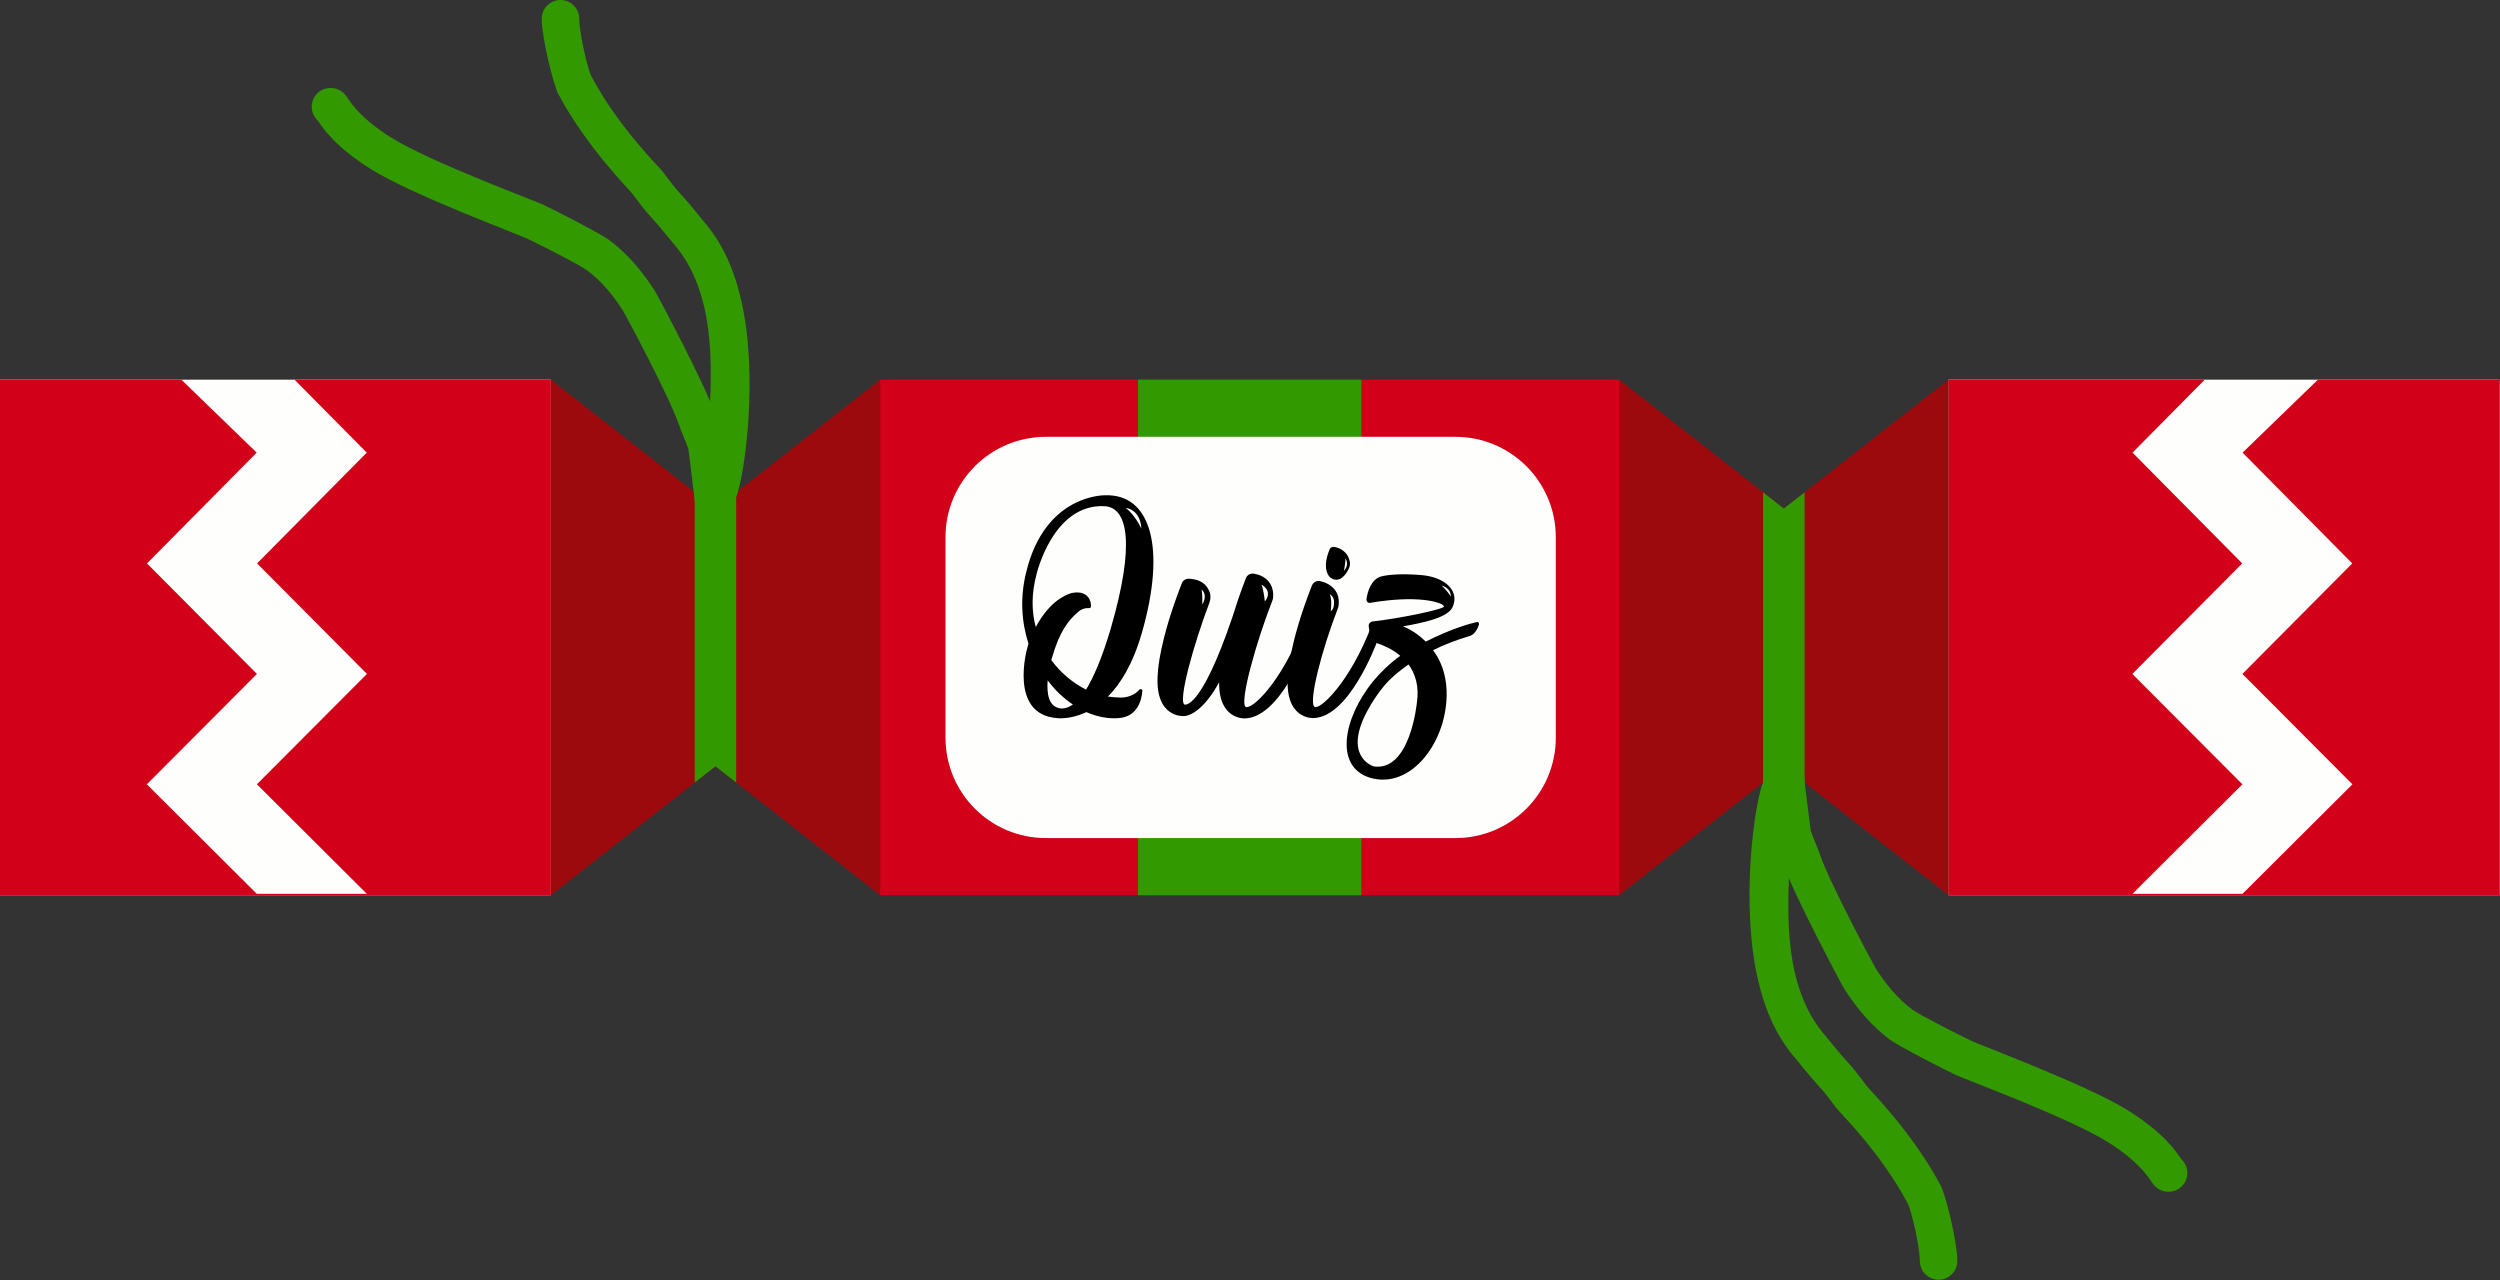 <svg xmlns="http://www.w3.org/2000/svg" viewBox="0 0 3332 1706" xml:space="preserve" style="fill-rule:evenodd;clip-rule:evenodd;stroke-linejoin:round;stroke-miterlimit:2"><rect x="0" y="0" width="3332" height="1706" fill="#333333" stroke="none"/><path style="fill:#fefffd" d="M0 506.06h734.124v687.059H0z"/><clipPath id="a"><path d="M0 506.06h734.124v687.059H0z"/></clipPath><g clip-path="url(#a)"><path d="m392.572 506.06 96.227 97.198-146.183 147.658 146.437 147.297-146.657 147.124 146.419 145.883H342.158l-146.419-145.883 146.657-147.124-146.437-147.297 146.183-147.658-100.394-97.198H0v687.058h734.124V506.06H392.572Z" style="fill:#d20018"/></g><path style="fill:#fefffd" d="M2596.91 506.06h734.124v687.059H2596.91z"/><path d="m2938.47 506.06-96.227 97.198 146.183 147.658-146.438 147.297 146.657 147.124-146.418 145.883h146.657l146.418-145.883-146.657-147.124 146.438-147.297L2988.9 603.258l100.393-97.198h241.748v687.058h-734.123V506.06h341.552Z" style="fill:#d20018"/><path d="m953.563 677.824 219.439-171.764v687.058l-219.439-171.764-219.439 171.764V506.06l219.439 171.764Z" style="fill:#9d0a0e"/><clipPath id="b"><path d="m953.563 677.824 219.439-171.764v687.058l-219.439-171.764-219.439 171.764V506.06l219.439 171.764Z"/></clipPath><g clip-path="url(#b)"><path style="fill:#390" d="M925.93 655.785h55.265v387.607H925.93z"/></g><path d="m2377.47 677.824 219.44-171.764v687.058l-219.44-171.764-219.439 171.764V506.06l219.439 171.764Z" style="fill:#9d0a0e"/><clipPath id="c"><path d="m2377.47 677.824 219.44-171.764v687.058l-219.44-171.764-219.439 171.764V506.06l219.439 171.764Z"/></clipPath><g clip-path="url(#c)"><path style="fill:#390" d="M2349.84 655.785h55.265v387.607h-55.265z"/></g><path style="fill:#d20018" d="M1173 506.06h985.033v687.059H1173z"/><path style="fill:#390" d="M1516.72 506.06h297.592v687.059H1516.72z"/><path d="M2073.55 715.899c0-73.786-59.905-133.691-133.691-133.691H1393.86c-73.786 0-133.691 59.905-133.691 133.691v267.38c0 73.786 59.905 133.691 133.691 133.691h545.999c73.786 0 133.691-59.905 133.691-133.691v-267.38Z" style="fill:#fefffd"/><path d="M423.434 160.54c6.575 9.777 22.631 34.55 70.931 64.927 53.117 33.408 195.202 86.456 208.218 92.553 14.432 6.76 68.724 34.18 79.493 42.023 19.219 13.997 35.972 34.721 48.446 54.402 3.454 5.45 62.873 116.964 74.578 152.077 3.807 11.419 8.868 21.202 12.426 32.304l.094.624c2.145 15.066 9.855 80.56 9.855 80.56 1.614 13.703 14.05 23.518 27.753 21.903 13.703-1.614 23.518-14.049 21.903-27.753 0 0-10.474-85.706-11.35-88.567-3.699-12.086-9.145-22.579-13.247-34.883-12.543-37.627-76.079-157.191-79.78-163.031-15.677-24.735-37.089-50.462-61.242-68.053-11.912-8.676-71.755-39.407-87.72-46.885-12.665-5.932-151.122-57.091-202.807-89.598-46.748-29.402-56.9-52.497-60.723-56.774-7.166-8.018-14.676-9.122-19.803-9.122-13.798 0-25 11.202-25 25 0 7.221 3.069 13.732 7.975 18.293Zm15.62 6.669.09.003-.797-.061.707.058Zm-1.432-.118.22.018-.832-.105.612.087Zm-1.458-.209.328.047-.712-.127.384.08Zm-1.483-.31.25.053-.362-.084.112.031Z" style="fill:#390"/><path d="M936.948 630.243c-7.277 5.155-11.556 14.049-10.374 23.51 2.317 18.549 12.549 25.105 16.86 27.089 7.918 3.643 26.791 6.282 36.975-16.511 11.662-26.099 31.662-164.115 6.585-267.87-16.318-67.512-43.508-94.38-56.806-110.812-27.657-34.174-22.6-23.999-46.817-56.742-4.754-6.428-58.748-58.804-94.956-126.821-5.293-9.942-16.203-57.522-16.411-77.349C771.859 10.94 760.54-.144 746.743.001c-13.797.145-24.881 11.464-24.736 25.262.27 25.766 15.394 87.397 22.272 100.319 37.889 71.173 93.918 126.331 98.892 133.057 24.934 33.712 19.675 23.279 48.15 58.465 10.951 13.531 33.634 35.507 47.072 91.104 17.964 74.326 4.267 183.887-1.445 222.035ZM2907.35 1545.05c-6.575-9.777-22.631-34.549-70.931-64.927-53.117-33.408-195.201-86.456-208.218-92.553-14.432-6.76-68.724-34.179-79.493-42.022-19.218-13.997-35.972-34.722-48.446-54.403-3.454-5.45-62.873-116.964-74.578-152.076-3.807-11.419-8.868-21.202-12.426-32.305l-.094-.624c-2.144-15.065-9.855-80.559-9.855-80.559-1.614-13.703-14.05-23.518-27.753-21.904-13.703 1.614-23.517 14.05-21.903 27.753 0 0 10.474 85.707 11.35 88.568 3.699 12.085 9.145 22.578 13.247 34.883 12.543 37.626 76.079 157.191 79.78 163.031 15.677 24.734 37.089 50.461 61.242 68.052 11.912 8.676 71.756 39.407 87.72 46.885 12.666 5.933 151.122 57.092 202.808 89.599 46.747 29.401 56.9 52.496 60.722 56.774 7.166 8.017 14.676 9.122 19.803 9.122 13.798 0 25-11.202 25-25 0-7.222-3.068-13.733-7.975-18.294Zm-11.497-6.084.362.084-.112-.032-.25-.052Zm-1.561-.305.713.127-.385-.08-.328-.047Zm-1.35-.18.832.106-.612-.088-.22-.018Zm-1.302-.102.797.06-.707-.058-.09-.002Z" style="fill:#390"/><path d="M2393.84 1075.35c7.277-5.155 11.556-14.049 10.374-23.51-2.317-18.549-12.549-25.105-16.86-27.088-7.918-3.643-26.791-6.282-36.975 16.51-11.662 26.099-31.662 164.116-6.584 267.87 16.317 67.513 43.507 94.38 56.805 110.812 27.657 34.175 22.6 23.999 46.817 56.743 4.754 6.427 58.748 58.803 94.956 126.82 5.293 9.943 16.203 57.523 16.411 77.349.145 13.797 11.464 24.881 25.261 24.736 13.797-.145 24.881-11.464 24.736-25.261-.27-25.767-15.393-87.398-22.272-100.319-37.889-71.174-93.918-126.332-98.892-133.057-24.934-33.713-19.675-23.279-48.15-58.465-10.951-13.532-33.634-35.507-47.072-91.105-17.964-74.325-4.267-183.886 1.445-222.035Z" style="fill:#390"/><g><path d="M1522.53 920.867c.441-2.207-2.206-3.089-3.971-1.765-9.266 11.031-23.828 10.59-24.269 10.59-5.736 0-11.472-.442-17.65-1.324 16.768-16.768 33.535-43.684 45.449-85.603 32.211-112.518 11.914-184.442-48.979-182.677 0 0-80.307-2.206-105.459 102.811-8.383 33.535-6.177 66.188 3.089 94.869-.441 2.206-1.324 4.412-1.765 6.619 0 0-24.71 87.367 39.271 92.662 0 0 17.209 2.648 39.713-7.942 14.12 6.177 29.122 9.266 43.684 7.942 24.71-2.206 30.005-24.269 30.887-36.182Zm-1.324-216.213s-7.501-17.209-20.738-27.799c0 0 19.415 1.765 20.738 27.799Zm-107.223 239.599c-16.768-1.765-18.974-20.298-17.65-37.506 9.707 13.237 21.18 23.827 33.535 32.211-7.943 5.736-13.679 5.295-15.885 5.295Zm33.535-25.151c-17.65-8.825-33.977-22.504-46.332-39.272.442-2.206.883-3.088.883-3.088 10.149-35.3 21.621-49.42 33.976-60.452 5.295-4.853 11.031-6.177 15.003-5.736 1.323.441 3.088-.882 3.088-2.647-.441-15.444-12.355-20.298-25.151-17.65-6.619 1.323-15.002 6.618-19.415 9.707-8.384 6.178-19.415 17.65-29.122 35.741-5.737-21.18-5.737-44.566.882-69.717 0 0 21.621-94.869 90.898-91.339 31.328 1.765 40.595 51.185 8.383 162.38-11.913 40.595-23.386 66.188-33.093 82.073ZM1577.25 954.402s21.621 2.206 47.655-45.008c-.882 50.303 34.418 48.096 34.418 48.096 46.331-1.323 81.19-93.103 86.485-106.782.441-1.324.882-3.089.882-4.854 0-4.854-2.206-9.266-3.971-12.796-1.324-2.648-4.854-2.206-5.736.441-29.564 77.66-69.718 113.401-76.778 108.548-8.384-5.737 13.679-85.603 35.3-140.759.883-1.765 1.324-3.971 1.324-5.736 1.324-18.533-11.473-28.682-25.151-30.888-4.854-.882-9.267 1.324-11.032 5.736-7.501 18.974-13.237 36.624-18.091 52.068-42.801 126.197-63.981 116.49-63.981 116.49-8.384-5.736 12.355-80.308 33.094-135.023 2.206-5.736 2.206-11.913-.442-17.208-5.295-11.473-15.885-15.003-27.357-15.444-3.53 0-7.06 2.206-8.384 5.295-30.887 78.542-32.211 119.137-32.211 119.137-5.736 61.334 33.976 58.687 33.976 58.687Zm108.548-152.673s-1.324-14.561-4.413-22.504c0 0 15.885 7.943 4.413 22.504Zm-83.397 3.971s.442-13.237-.882-19.856c0 0 8.825 6.178.882 19.856Z" style="fill-rule:nonzero"/><path d="M1750.66 957.049c46.332-1.324 81.632-93.104 86.485-106.341.442-1.765.883-3.53.883-4.854 0-4.854-1.765-9.707-3.971-13.237-1.324-2.207-4.854-1.765-5.737.441-29.563 77.66-69.717 113.842-76.336 108.989-8.384-6.178 9.708-75.895 30.888-130.61.882-1.765 1.323-3.972 1.323-5.737 1.765-18.532-11.472-28.681-25.592-31.328-4.413-.442-8.384 1.765-10.149 6.177-30.446 77.66-31.77 118.255-31.77 118.255-5.736 60.893 33.976 58.245 33.976 58.245Zm27.358-153.555c0 9.266-4.413 11.031-4.413 11.031s2.207-15.443-1.323-22.503c0 0 6.177 2.647 5.736 11.472Zm-5.295-33.976c12.355 9.266 21.18-3.971 24.71-11.031 1.324-2.648 2.206-5.737 1.765-8.825-2.206-14.562-13.679-19.415-20.739-20.739-2.647-.441-5.736.882-6.619 3.971-11.031 26.916.883 36.624.883 36.624Zm20.297-25.593s6.178 7.943-1.765 16.768c0 0 2.648-14.561 1.765-16.768Z" style="fill-rule:nonzero"/><path d="M1829.64 908.512c-39.712 49.42-51.185 113.401-3.971 127.962 55.156 16.768 104.576-48.979 102.37-116.049-.883-23.386-8.384-41.036-18.091-53.832 14.12-7.06 30.887-13.679 50.302-19.415 1.765-.883 3.53-2.206 4.854-3.53 3.53-4.413 5.295-7.943 6.177-11.914 0-1.765-1.323-3.089-3.088-2.647-8.384 1.765-33.977 8.825-67.953 26.033-15.002-15.002-30.446-20.297-30.446-20.297 27.357-4.854 59.569-11.473 66.187-25.593 9.708-21.18-9.266-40.153-41.918-42.801-36.183-3.089-52.95 1.765-52.95 1.765-13.679 3.53-18.533 20.739-19.857 30.005-.441 3.089 1.765 5.736 4.854 5.295 11.473-2.206 36.183-5.295 56.48-4.854 24.71.442 41.478 5.737 41.919 9.708.441 3.53-58.245 15.885-94.869 19.856-3.53.441-6.177 3.53-5.295 7.06.441 3.971 1.324 9.708 3.53 14.561 1.765 3.972 4.854 6.619 8.825 7.943 6.619 2.206 18.974 7.06 29.564 16.326-13.679 9.708-26.034 21.621-36.624 34.418Zm91.78-127.963s11.914 2.206 12.355 14.561c0 0-5.295-8.383-12.355-14.561Zm-44.125 105.018c8.825 12.355 14.561 28.681 11.031 51.626 0 0-8.825 91.339-57.362 84.279 0 0-36.624-10.59-14.12-62.658 5.295-12.355 15.002-28.681 26.034-42.36 0 0 9.707-13.679 34.417-30.887Z" style="fill-rule:nonzero"/></g></svg>